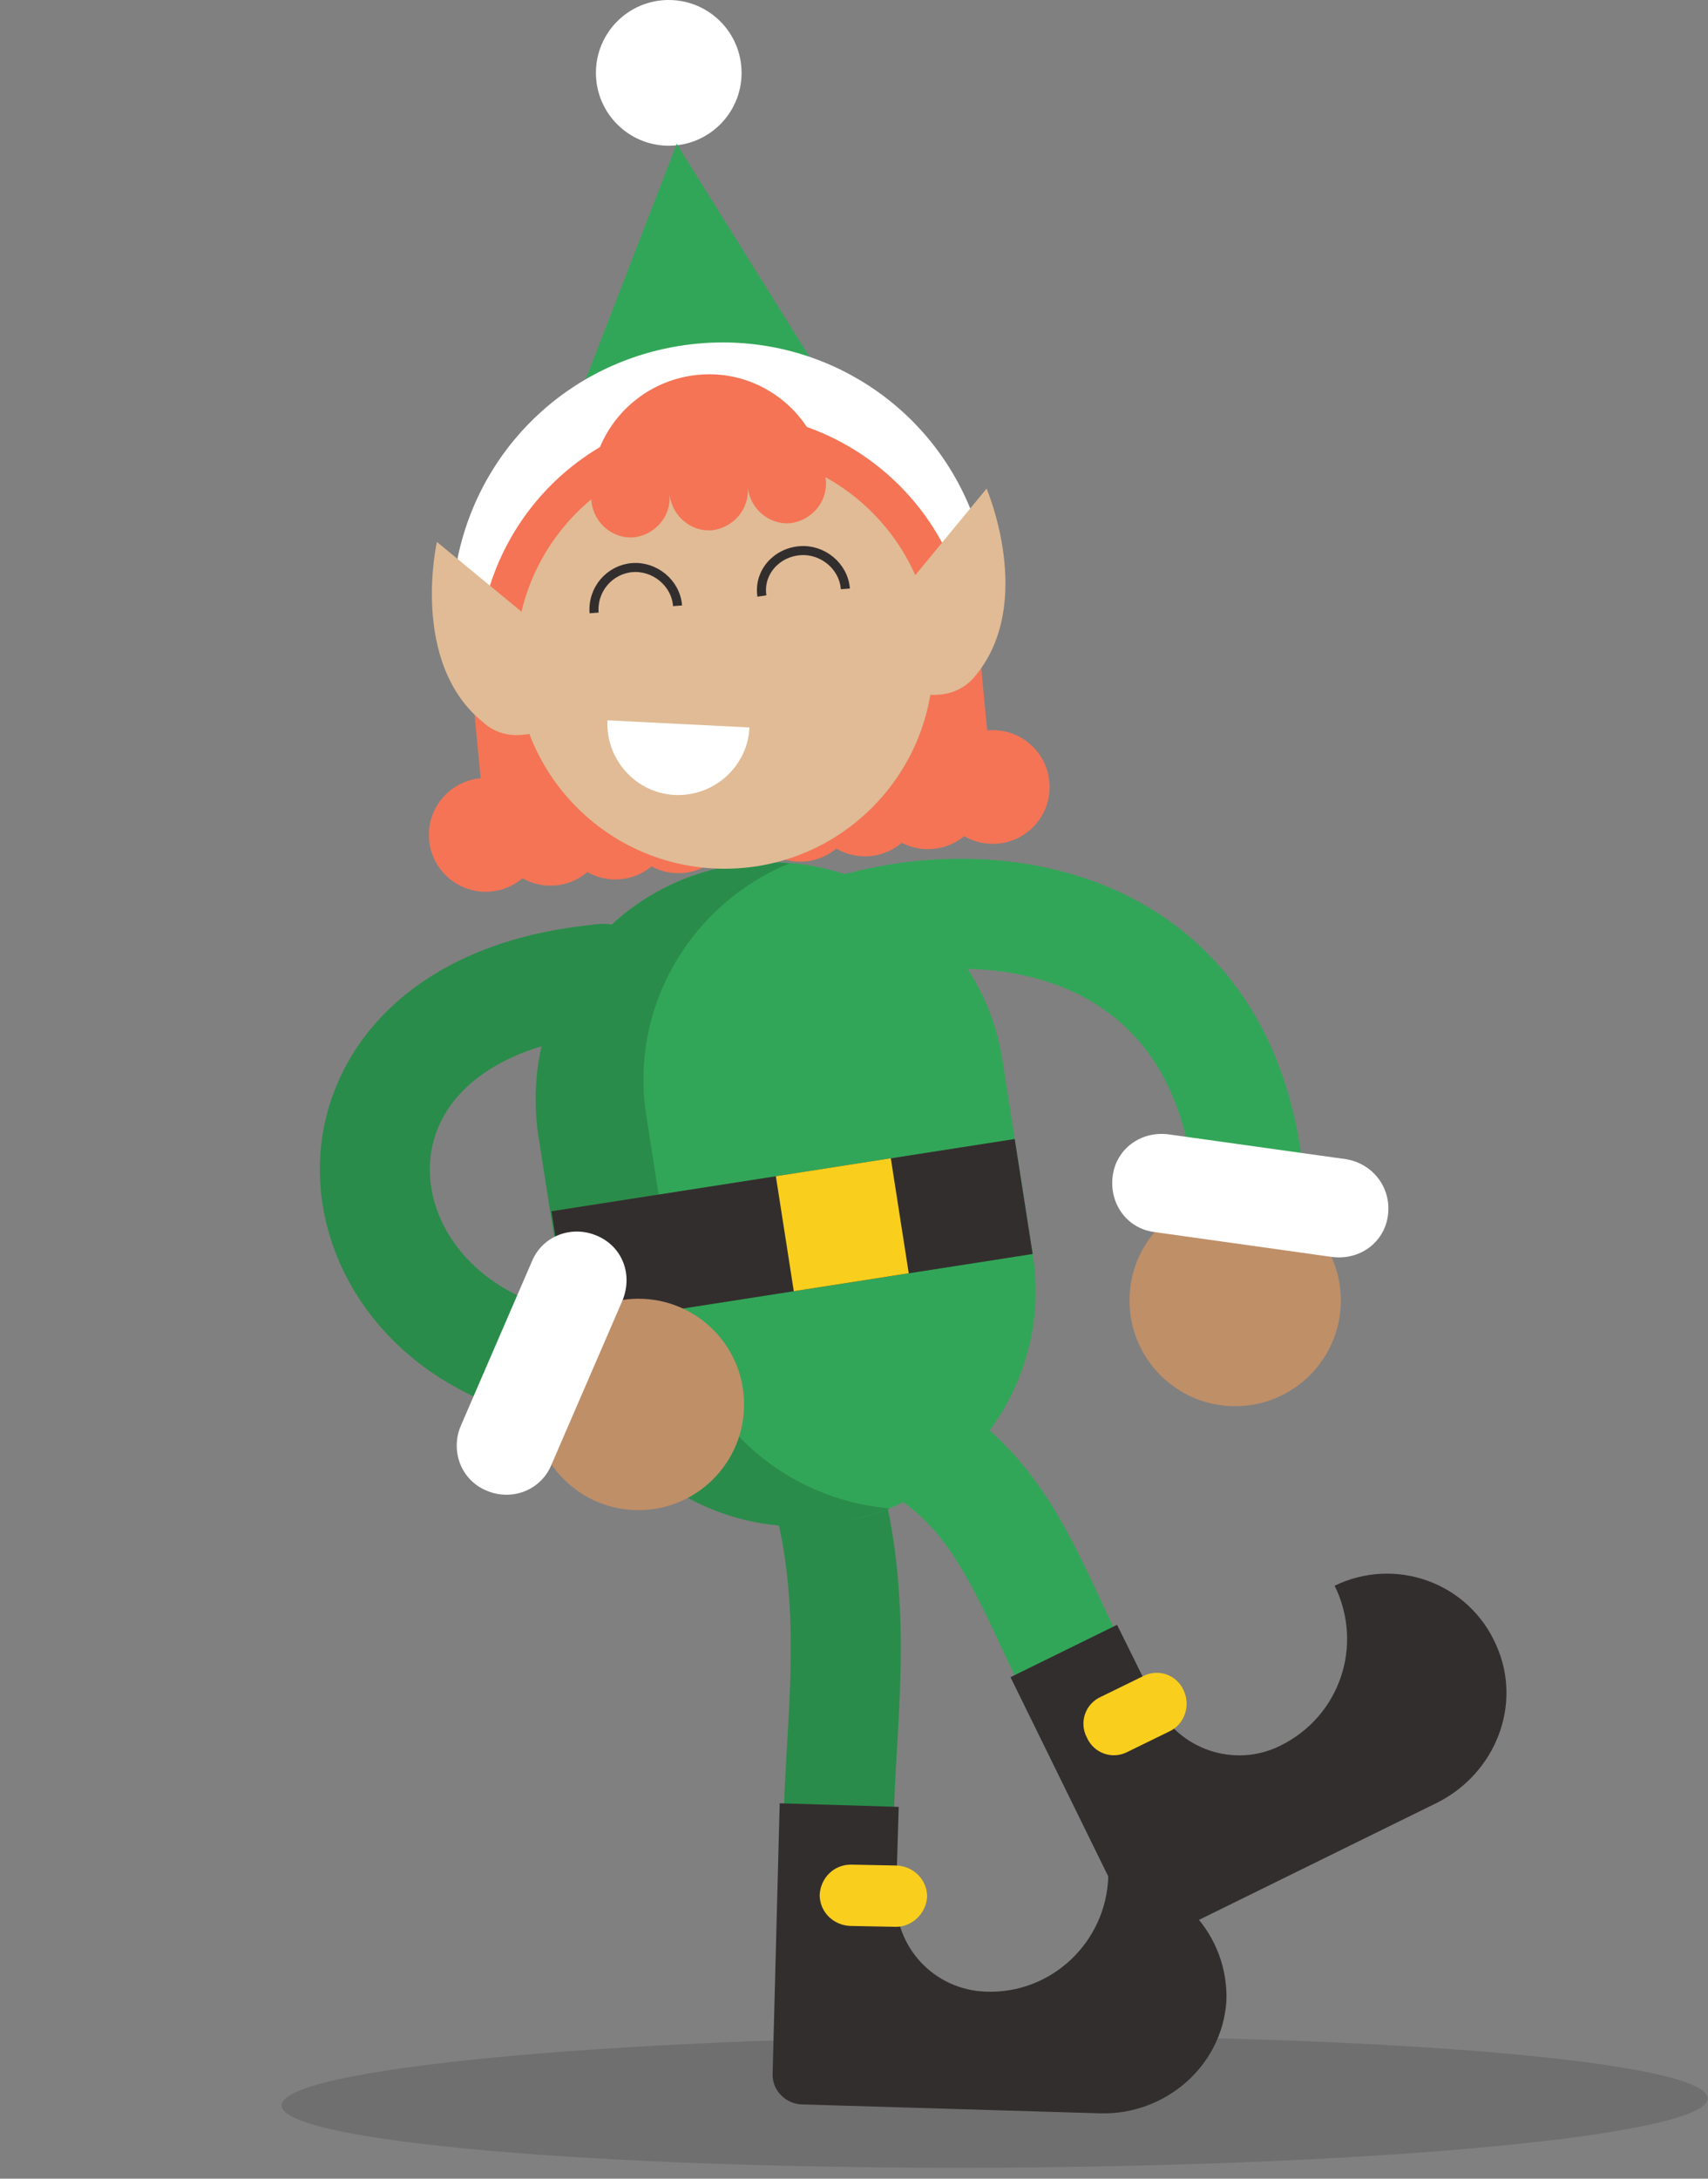<svg width="40" height="51" viewBox="0 0 40 51" fill="none" xmlns="http://www.w3.org/2000/svg">
<rect x="0" y="0" width="40" height="51" fill="#808080" stroke="none"/>
<path d="M19.653 42.235C19.757 38.907 20.61 34.603 16.846 30.235" stroke="#2A8C4A" stroke-width="2.576" stroke-miterlimit="10" stroke-linecap="round"/>
<path d="M28.721 46.851C28.617 48.369 27.286 49.513 25.768 49.471L18.801 49.263C18.406 49.263 18.073 48.931 18.094 48.535L18.26 42.213L21.047 42.297L20.985 44.376C20.943 45.582 21.879 46.581 23.085 46.622C24.624 46.684 25.913 45.458 25.955 43.919C27.556 43.939 28.783 45.291 28.721 46.851Z" fill="#332E2E"/>
<path d="M21.712 44.398C21.712 44.003 21.4 43.691 21.005 43.67L19.924 43.649C19.529 43.649 19.217 43.961 19.196 44.356C19.196 44.751 19.508 45.063 19.903 45.084L20.984 45.105C21.359 45.105 21.692 44.793 21.712 44.398Z" fill="#F9CE1D"/>
<path d="M16.076 32.877C22.585 32.544 23.459 35.643 24.914 38.637" stroke="#32A658" stroke-width="2.576" stroke-miterlimit="10" stroke-linecap="round"/>
<path d="M31.256 37.12C31.942 38.513 31.381 40.176 29.988 40.863C28.906 41.404 27.596 40.946 27.076 39.885L26.161 38.035L23.665 39.261L26.452 44.939C26.639 45.292 27.055 45.438 27.409 45.272L33.668 42.194C35.02 41.508 35.665 39.906 35.041 38.513C34.396 37.036 32.67 36.433 31.256 37.12Z" fill="#332E2E"/>
<path d="M27.389 40.529L26.411 41.007C26.058 41.195 25.621 41.049 25.454 40.675C25.267 40.321 25.413 39.884 25.787 39.718L26.765 39.24C27.118 39.053 27.555 39.198 27.721 39.572C27.888 39.926 27.742 40.363 27.389 40.529Z" fill="#F9CE1D"/>
<g opacity="0.11">
<g opacity="0.11">
<path opacity="0.11" d="M0 27.47C0.062 29.695 1.102 31.796 2.662 33.376C4.367 35.081 6.655 36.059 9.026 36.392C10.398 36.579 11.812 36.558 13.185 36.371C13.434 36.329 13.33 35.955 13.081 35.996C10.731 36.329 8.256 36.121 6.052 35.185C4.034 34.333 2.329 32.835 1.31 30.901C0.749 29.841 0.437 28.676 0.395 27.491C0.395 27.22 0 27.22 0 27.47Z" fill="#00A551"/>
</g>
</g>
<g opacity="0.11">
<g opacity="0.11">
<path opacity="0.11" d="M11.23 34.79C9.962 34.707 8.693 34.499 7.466 34.166C7.217 34.104 7.113 34.478 7.362 34.54C8.631 34.873 9.92 35.102 11.23 35.185C11.48 35.185 11.48 34.811 11.23 34.79Z" fill="#00A551"/>
</g>
</g>
<g opacity="0.11">
<g opacity="0.11">
<path opacity="0.11" d="M20.13 40.322C19.111 41.154 17.968 41.84 16.761 42.381C16.532 42.485 16.741 42.818 16.948 42.714C18.175 42.152 19.34 41.445 20.38 40.593C20.588 40.426 20.317 40.156 20.13 40.322Z" fill="#00A551"/>
</g>
</g>
<g opacity="0.11">
<g opacity="0.11">
<path opacity="0.11" d="M36.789 35.517C37.995 37.472 38.515 39.822 38.182 42.089C38.14 42.338 38.515 42.442 38.556 42.192C38.889 39.822 38.39 37.368 37.121 35.33C36.996 35.101 36.664 35.288 36.789 35.517Z" fill="#00A551"/>
</g>
</g>
<g opacity="0.11">
<g opacity="0.11">
<path opacity="0.11" d="M36.414 38.014C36.684 38.7 36.851 39.407 36.913 40.135C36.934 40.385 37.329 40.385 37.308 40.135C37.246 39.366 37.08 38.617 36.809 37.91C36.768 37.806 36.684 37.744 36.56 37.764C36.456 37.806 36.373 37.931 36.414 38.014Z" fill="#00A551"/>
</g>
</g>
<path d="M17.198 20.254C20.193 19.776 23.021 21.834 23.479 24.829L24.186 29.363C24.664 32.357 22.605 35.186 19.611 35.643C16.616 36.122 13.788 34.063 13.33 31.068L12.623 26.535C12.166 23.519 14.204 20.732 17.198 20.254Z" fill="#32A658"/>
<path d="M17.199 20.253C17.636 20.19 18.051 20.169 18.488 20.211C16.201 21.147 14.724 23.559 15.14 26.138L15.847 30.672C16.242 33.23 18.343 35.101 20.838 35.309C20.443 35.455 20.027 35.579 19.59 35.663C16.596 36.141 13.767 34.082 13.31 31.087L12.603 26.554C12.166 23.518 14.204 20.731 17.199 20.253Z" fill="#2A8C4A"/>
<path d="M23.764 26.663L12.914 28.354L13.334 31.046L24.184 29.355L23.764 26.663Z" fill="#332E2E"/>
<path d="M20.862 27.114L18.17 27.534L18.59 30.226L21.282 29.806L20.862 27.114Z" fill="#F9CE1D"/>
<path d="M15.661 3.411C16.603 3.411 17.367 2.647 17.367 1.705C17.367 0.763 16.603 0 15.661 0C14.72 0 13.956 0.763 13.956 1.705C13.956 2.647 14.72 3.411 15.661 3.411Z" fill="white"/>
<path d="M11.918 13.537L15.848 3.368L21.609 12.602L11.918 13.537Z" fill="#32A658"/>
<path d="M12.249 14.722C12.852 14.66 13.393 14.223 13.497 13.599C13.809 12.123 15.036 11.041 16.554 10.875C18.072 10.729 19.466 11.561 20.069 12.975C20.36 13.682 21.213 14.036 21.941 13.745C22.648 13.454 23.001 12.601 22.71 11.873C21.649 9.315 19.05 7.776 16.305 8.047C13.539 8.317 11.314 10.313 10.731 12.996C10.565 13.766 11.064 14.514 11.834 14.681C11.958 14.743 12.104 14.743 12.249 14.722Z" fill="white"/>
<path d="M22.73 14.887C22.418 11.726 19.611 9.397 16.429 9.688C13.268 10 10.939 12.808 11.23 15.989L22.73 14.887Z" fill="#F47455"/>
<path d="M21.733 19.878C22.468 19.878 23.064 19.282 23.064 18.547C23.064 17.812 22.468 17.216 21.733 17.216C20.998 17.216 20.402 17.812 20.402 18.547C20.402 19.282 20.998 19.878 21.733 19.878Z" fill="#F47455"/>
<path d="M18.738 20.17C19.473 20.17 20.069 19.574 20.069 18.839C20.069 18.104 19.473 17.508 18.738 17.508C18.003 17.508 17.407 18.104 17.407 18.839C17.407 19.574 18.003 20.17 18.738 20.17Z" fill="#F47455"/>
<path d="M23.25 19.754C23.986 19.754 24.581 19.158 24.581 18.423C24.581 17.688 23.986 17.092 23.25 17.092C22.515 17.092 21.92 17.688 21.92 18.423C21.92 19.158 22.515 19.754 23.25 19.754Z" fill="#F47455"/>
<path d="M20.257 20.046C20.992 20.046 21.588 19.45 21.588 18.715C21.588 17.98 20.992 17.384 20.257 17.384C19.521 17.384 18.926 17.98 18.926 18.715C18.926 19.45 19.521 20.046 20.257 20.046Z" fill="#F47455"/>
<path d="M12.894 20.732C13.629 20.732 14.225 20.136 14.225 19.401C14.225 18.666 13.629 18.07 12.894 18.07C12.159 18.07 11.563 18.666 11.563 19.401C11.563 20.136 12.159 20.732 12.894 20.732Z" fill="#F47455"/>
<path d="M15.888 20.44C16.623 20.44 17.219 19.844 17.219 19.109C17.219 18.374 16.623 17.778 15.888 17.778C15.153 17.778 14.557 18.374 14.557 19.109C14.557 19.844 15.153 20.44 15.888 20.44Z" fill="#F47455"/>
<path d="M11.375 20.875C12.11 20.875 12.706 20.279 12.706 19.544C12.706 18.809 12.11 18.213 11.375 18.213C10.64 18.213 10.044 18.809 10.044 19.544C10.044 20.279 10.64 20.875 11.375 20.875Z" fill="#F47455"/>
<path d="M14.41 20.587C15.145 20.587 15.741 19.991 15.741 19.256C15.741 18.521 15.145 17.925 14.41 17.925C13.675 17.925 13.079 18.521 13.079 19.256C13.079 19.991 13.675 20.587 14.41 20.587Z" fill="#F47455"/>
<path d="M22.909 14.89L11.046 16.022L11.384 19.562L23.246 18.431L22.909 14.89Z" fill="#F47455"/>
<path d="M10.232 12.686L12.957 14.932C13.227 15.14 13.393 15.452 13.414 15.806C13.477 16.513 12.957 17.157 12.25 17.199C11.896 17.241 11.563 17.137 11.314 16.908C9.588 15.514 10.232 12.686 10.232 12.686Z" fill="#E0BB95"/>
<path d="M20.859 14.162L23.105 11.438C23.105 11.438 24.249 14.1 22.855 15.805C22.647 16.075 22.335 16.241 21.982 16.262C21.275 16.325 20.63 15.805 20.589 15.098C20.505 14.744 20.63 14.411 20.859 14.162Z" fill="#E0BB95"/>
<path d="M17.022 20.336C19.721 20.306 21.885 18.094 21.855 15.396C21.826 12.697 19.614 10.533 16.915 10.562C14.216 10.592 12.052 12.804 12.082 15.502C12.111 18.201 14.323 20.365 17.022 20.336Z" fill="#E0BB95"/>
<path d="M19.798 13.785C19.756 13.245 19.257 12.85 18.737 12.891C18.176 12.933 17.76 13.411 17.843 13.952" stroke="#332E2E" stroke-width="0.212" stroke-miterlimit="10"/>
<path d="M15.868 14.181C15.826 13.641 15.327 13.245 14.807 13.287C14.287 13.329 13.871 13.786 13.913 14.348" stroke="#332E2E" stroke-width="0.212" stroke-miterlimit="10"/>
<path d="M14.225 16.862C14.183 17.777 14.89 18.568 15.805 18.609C16.72 18.651 17.51 17.944 17.552 17.029L14.225 16.862Z" fill="white"/>
<path d="M16.346 8.774C17.864 8.628 19.195 9.751 19.341 11.248C19.383 11.748 19.008 12.184 18.509 12.247C18.01 12.288 17.573 11.914 17.511 11.415C17.552 11.914 17.178 12.351 16.679 12.413C16.18 12.455 15.743 12.08 15.681 11.581C15.722 12.08 15.348 12.517 14.849 12.579C14.35 12.621 13.913 12.247 13.851 11.748C13.726 10.229 14.849 8.919 16.346 8.774Z" fill="#F47455"/>
<path opacity="0.2" d="M23.301 50.742C32.523 50.696 39.997 49.97 39.992 49.12C39.988 48.27 32.508 47.618 23.285 47.664C14.063 47.709 6.589 48.435 6.594 49.285C6.598 50.135 14.078 50.787 23.301 50.742Z" fill="#332E2E"/>
<path d="M29.281 28.01C28.844 21.314 22.917 20.607 19.34 21.958" stroke="#32A658" stroke-width="2.576" stroke-miterlimit="10" stroke-linecap="round"/>
<path d="M28.926 32.918C30.293 32.918 31.401 31.81 31.401 30.443C31.401 29.076 30.293 27.968 28.926 27.968C27.56 27.968 26.452 29.076 26.452 30.443C26.452 31.81 27.56 32.918 28.926 32.918Z" fill="#BF8F68"/>
<path d="M32.505 28.446C32.422 29.091 31.839 29.507 31.195 29.424L27.035 28.841C26.391 28.758 25.975 28.176 26.058 27.531C26.141 26.887 26.724 26.471 27.368 26.554L31.527 27.136C32.151 27.24 32.588 27.802 32.505 28.446Z" fill="white"/>
<path d="M12.685 31.899C7.549 30.547 7.049 23.788 13.767 22.957C13.829 22.957 13.891 22.936 13.954 22.936C14.016 22.936 14.058 22.915 14.12 22.915" stroke="#2A8C4A" stroke-width="2.576" stroke-miterlimit="10" stroke-linecap="round"/>
<path d="M14.951 35.351C16.318 35.351 17.426 34.243 17.426 32.876C17.426 31.509 16.318 30.402 14.951 30.402C13.585 30.402 12.477 31.509 12.477 32.876C12.477 34.243 13.585 35.351 14.951 35.351Z" fill="#BF8F68"/>
<path d="M14.577 30.444L12.913 34.291C12.664 34.894 11.977 35.144 11.395 34.894C10.792 34.645 10.543 33.958 10.792 33.376L12.456 29.529C12.705 28.925 13.392 28.676 13.974 28.925C14.577 29.175 14.827 29.84 14.577 30.444Z" fill="white"/>
</svg>
